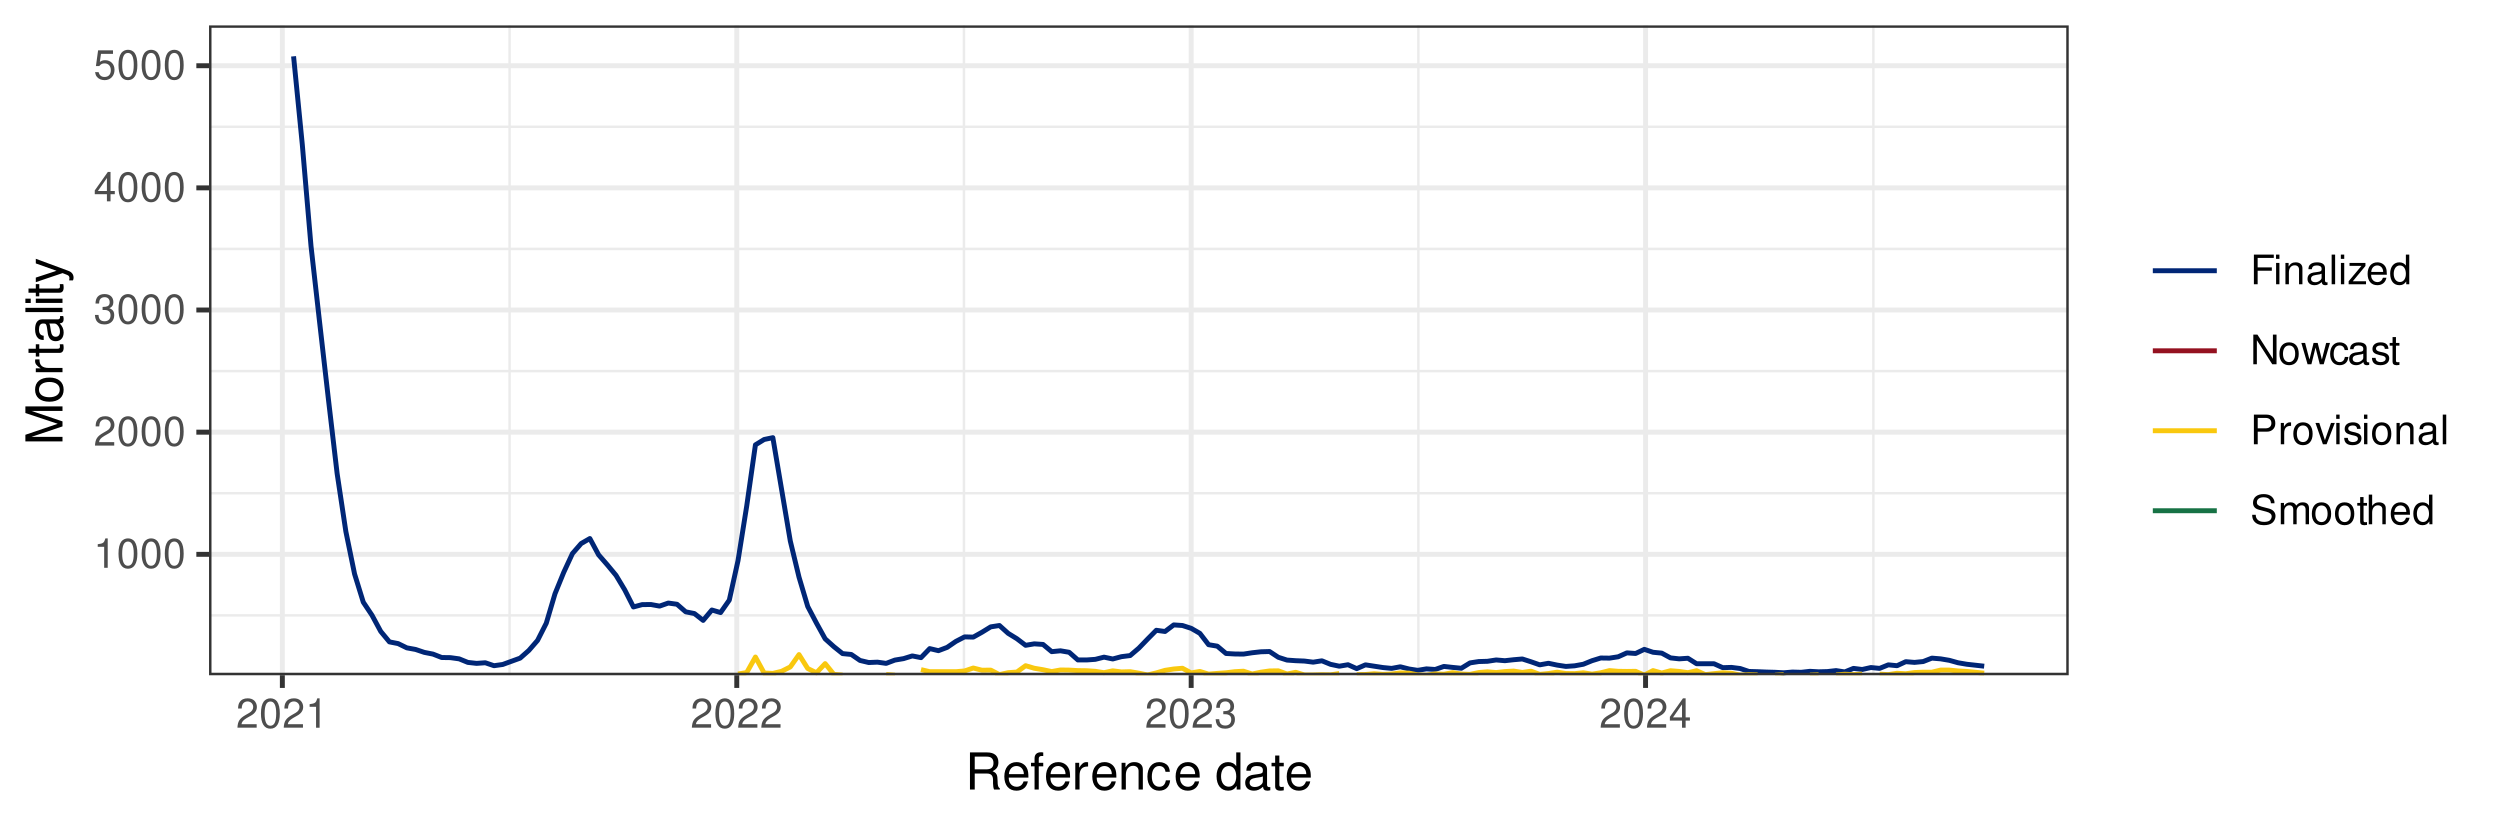 <?xml version="1.0" encoding="UTF-8"?>
<svg xmlns="http://www.w3.org/2000/svg" xmlns:xlink="http://www.w3.org/1999/xlink" width="540" height="180" viewBox="0 0 540 180">
<defs>
<g>
<g id="glyph-0-0">
<path d="M 2.281 -4.531 L 2.281 0 L 3.047 0 L 3.047 -6.359 L 2.547 -6.359 C 2.266 -5.391 2.094 -5.25 0.891 -5.094 L 0.891 -4.531 Z M 2.281 -4.531 "/>
</g>
<g id="glyph-0-1">
<path d="M 2.422 -6.359 C 1.844 -6.359 1.312 -6.094 0.984 -5.672 C 0.578 -5.109 0.375 -4.25 0.375 -3.078 C 0.375 -0.938 1.078 0.203 2.422 0.203 C 3.734 0.203 4.453 -0.938 4.453 -3.031 C 4.453 -4.25 4.266 -5.078 3.859 -5.672 C 3.531 -6.109 3.016 -6.359 2.422 -6.359 Z M 2.422 -5.672 C 3.25 -5.672 3.672 -4.828 3.672 -3.094 C 3.672 -1.281 3.266 -0.438 2.406 -0.438 C 1.578 -0.438 1.172 -1.312 1.172 -3.062 C 1.172 -4.828 1.578 -5.672 2.422 -5.672 Z M 2.422 -5.672 "/>
</g>
<g id="glyph-0-2">
<path d="M 4.453 -0.766 L 1.172 -0.766 C 1.25 -1.297 1.531 -1.625 2.297 -2.094 L 3.172 -2.594 C 4.047 -3.062 4.5 -3.719 4.5 -4.5 C 4.5 -5.031 4.281 -5.531 3.922 -5.875 C 3.547 -6.203 3.094 -6.359 2.5 -6.359 C 1.703 -6.359 1.125 -6.078 0.781 -5.531 C 0.547 -5.203 0.453 -4.797 0.438 -4.156 L 1.219 -4.156 C 1.234 -4.594 1.297 -4.844 1.406 -5.062 C 1.594 -5.438 2 -5.688 2.469 -5.688 C 3.172 -5.688 3.703 -5.172 3.703 -4.484 C 3.703 -3.969 3.406 -3.531 2.859 -3.219 L 2.047 -2.75 C 0.75 -2 0.375 -1.406 0.297 -0.016 L 4.453 -0.016 Z M 4.453 -0.766 "/>
</g>
<g id="glyph-0-3">
<path d="M 1.938 -2.922 L 2.359 -2.922 C 3.203 -2.922 3.656 -2.531 3.656 -1.766 C 3.656 -0.969 3.172 -0.484 2.375 -0.484 C 1.516 -0.484 1.109 -0.922 1.062 -1.844 L 0.281 -1.844 C 0.312 -1.344 0.406 -1 0.547 -0.719 C 0.875 -0.109 1.484 0.203 2.344 0.203 C 3.625 0.203 4.453 -0.578 4.453 -1.781 C 4.453 -2.594 4.141 -3.031 3.391 -3.297 C 3.969 -3.531 4.266 -3.969 4.266 -4.609 C 4.266 -5.703 3.547 -6.359 2.359 -6.359 C 1.109 -6.359 0.438 -5.656 0.406 -4.312 L 1.188 -4.312 C 1.203 -4.703 1.234 -4.922 1.328 -5.109 C 1.5 -5.469 1.891 -5.688 2.375 -5.688 C 3.062 -5.688 3.469 -5.266 3.469 -4.578 C 3.469 -4.141 3.312 -3.859 2.969 -3.719 C 2.766 -3.625 2.484 -3.594 1.938 -3.578 Z M 1.938 -2.922 "/>
</g>
<g id="glyph-0-4">
<path d="M 2.875 -1.547 L 2.875 0 L 3.656 0 L 3.656 -1.547 L 4.578 -1.547 L 4.578 -2.234 L 3.656 -2.234 L 3.656 -6.359 L 3.078 -6.359 L 0.25 -2.359 L 0.25 -1.547 Z M 2.875 -2.234 L 0.922 -2.234 L 2.875 -5.047 Z M 2.875 -2.234 "/>
</g>
<g id="glyph-0-5">
<path d="M 4.188 -6.234 L 0.969 -6.234 L 0.5 -2.844 L 1.219 -2.844 C 1.578 -3.266 1.875 -3.422 2.359 -3.422 C 3.203 -3.422 3.719 -2.844 3.719 -1.922 C 3.719 -1.031 3.203 -0.484 2.359 -0.484 C 1.688 -0.484 1.266 -0.828 1.078 -1.531 L 0.312 -1.531 C 0.406 -1.016 0.5 -0.781 0.688 -0.547 C 1.031 -0.078 1.672 0.203 2.375 0.203 C 3.641 0.203 4.516 -0.719 4.516 -2.031 C 4.516 -3.266 3.688 -4.109 2.5 -4.109 C 2.062 -4.109 1.703 -4 1.344 -3.734 L 1.594 -5.469 L 4.188 -5.469 Z M 4.188 -6.234 "/>
</g>
<g id="glyph-0-6">
<path d="M 1.609 -2.922 L 4.672 -2.922 L 4.672 -3.641 L 1.609 -3.641 L 1.609 -5.688 L 5.094 -5.688 L 5.094 -6.406 L 0.797 -6.406 L 0.797 0 L 1.609 0 Z M 1.609 -2.922 "/>
</g>
<g id="glyph-0-7">
<path d="M 1.312 -4.609 L 0.594 -4.609 L 0.594 0 L 1.312 0 Z M 1.312 -6.406 L 0.578 -6.406 L 0.578 -5.484 L 1.312 -5.484 Z M 1.312 -6.406 "/>
</g>
<g id="glyph-0-8">
<path d="M 0.609 -4.609 L 0.609 0 L 1.359 0 L 1.359 -2.547 C 1.359 -3.484 1.844 -4.094 2.609 -4.094 C 3.188 -4.094 3.547 -3.75 3.547 -3.188 L 3.547 0 L 4.281 0 L 4.281 -3.484 C 4.281 -4.25 3.719 -4.734 2.828 -4.734 C 2.141 -4.734 1.703 -4.484 1.297 -3.828 L 1.297 -4.609 Z M 0.609 -4.609 "/>
</g>
<g id="glyph-0-9">
<path d="M 4.703 -0.438 C 4.625 -0.406 4.594 -0.406 4.547 -0.406 C 4.297 -0.406 4.156 -0.547 4.156 -0.781 L 4.156 -3.484 C 4.156 -4.297 3.547 -4.734 2.422 -4.734 C 1.734 -4.734 1.203 -4.547 0.891 -4.203 C 0.672 -3.969 0.594 -3.703 0.578 -3.25 L 1.312 -3.25 C 1.375 -3.812 1.703 -4.062 2.391 -4.062 C 3.062 -4.062 3.422 -3.812 3.422 -3.375 L 3.422 -3.188 C 3.406 -2.875 3.25 -2.75 2.656 -2.672 C 1.625 -2.547 1.453 -2.5 1.172 -2.391 C 0.641 -2.156 0.375 -1.766 0.375 -1.156 C 0.375 -0.328 0.953 0.203 1.875 0.203 C 2.469 0.203 2.922 0 3.453 -0.469 C 3.5 0 3.734 0.203 4.203 0.203 C 4.359 0.203 4.453 0.188 4.703 0.125 Z M 3.422 -1.453 C 3.422 -1.203 3.359 -1.062 3.125 -0.859 C 2.828 -0.578 2.469 -0.438 2.047 -0.438 C 1.469 -0.438 1.141 -0.719 1.141 -1.172 C 1.141 -1.656 1.453 -1.906 2.25 -2.016 C 3.031 -2.125 3.172 -2.156 3.422 -2.281 Z M 3.422 -1.453 "/>
</g>
<g id="glyph-0-10">
<path d="M 1.344 -6.406 L 0.594 -6.406 L 0.594 0 L 1.344 0 Z M 1.344 -6.406 "/>
</g>
<g id="glyph-0-11">
<path d="M 3.891 -4.609 L 0.453 -4.609 L 0.453 -3.969 L 3.031 -3.969 L 0.266 -0.656 L 0.266 0 L 4.016 0 L 4.016 -0.641 L 1.156 -0.641 L 3.891 -3.953 Z M 3.891 -4.609 "/>
</g>
<g id="glyph-0-12">
<path d="M 4.516 -2.062 C 4.516 -2.766 4.453 -3.188 4.328 -3.531 C 4.031 -4.281 3.328 -4.734 2.469 -4.734 C 1.172 -4.734 0.359 -3.766 0.359 -2.25 C 0.359 -0.719 1.141 0.203 2.453 0.203 C 3.5 0.203 4.234 -0.391 4.422 -1.406 L 3.672 -1.406 C 3.469 -0.797 3.062 -0.469 2.469 -0.469 C 2 -0.469 1.609 -0.688 1.359 -1.078 C 1.188 -1.344 1.125 -1.594 1.125 -2.062 Z M 1.141 -2.656 C 1.203 -3.516 1.719 -4.062 2.453 -4.062 C 3.203 -4.062 3.719 -3.484 3.719 -2.656 Z M 1.141 -2.656 "/>
</g>
<g id="glyph-0-13">
<path d="M 4.359 -6.406 L 3.625 -6.406 L 3.625 -4.031 C 3.312 -4.5 2.828 -4.734 2.203 -4.734 C 1.016 -4.734 0.234 -3.781 0.234 -2.312 C 0.234 -0.75 0.984 0.203 2.234 0.203 C 2.875 0.203 3.312 -0.031 3.703 -0.609 L 3.703 0 L 4.359 0 Z M 2.328 -4.062 C 3.125 -4.062 3.625 -3.359 3.625 -2.25 C 3.625 -1.188 3.109 -0.484 2.344 -0.484 C 1.531 -0.484 1 -1.203 1 -2.266 C 1 -3.344 1.531 -4.062 2.328 -4.062 Z M 2.328 -4.062 "/>
</g>
<g id="glyph-0-14">
<path d="M 5.688 -6.406 L 4.906 -6.406 L 4.906 -1.172 L 1.562 -6.406 L 0.672 -6.406 L 0.672 0 L 1.438 0 L 1.438 -5.203 L 4.766 0 L 5.688 0 Z M 5.688 -6.406 "/>
</g>
<g id="glyph-0-15">
<path d="M 2.391 -4.734 C 1.094 -4.734 0.312 -3.812 0.312 -2.266 C 0.312 -0.719 1.094 0.203 2.406 0.203 C 3.703 0.203 4.484 -0.719 4.484 -2.234 C 4.484 -3.828 3.734 -4.734 2.391 -4.734 Z M 2.406 -4.062 C 3.234 -4.062 3.719 -3.391 3.719 -2.25 C 3.719 -1.156 3.203 -0.469 2.406 -0.469 C 1.578 -0.469 1.078 -1.156 1.078 -2.266 C 1.078 -3.391 1.578 -4.062 2.406 -4.062 Z M 2.406 -4.062 "/>
</g>
<g id="glyph-0-16">
<path d="M 4.875 0 L 6.234 -4.609 L 5.406 -4.609 L 4.484 -1.016 L 3.578 -4.609 L 2.688 -4.609 L 1.797 -1.016 L 0.859 -4.609 L 0.047 -4.609 L 1.391 0 L 2.219 0 L 3.109 -3.609 L 4.031 0 Z M 4.875 0 "/>
</g>
<g id="glyph-0-17">
<path d="M 4.141 -3.062 C 4.109 -3.516 4.016 -3.797 3.828 -4.062 C 3.516 -4.484 2.969 -4.734 2.328 -4.734 C 1.078 -4.734 0.266 -3.75 0.266 -2.219 C 0.266 -0.734 1.062 0.203 2.312 0.203 C 3.406 0.203 4.109 -0.453 4.203 -1.578 L 3.453 -1.578 C 3.328 -0.844 2.953 -0.469 2.328 -0.469 C 1.516 -0.469 1.031 -1.141 1.031 -2.219 C 1.031 -3.375 1.516 -4.062 2.312 -4.062 C 2.922 -4.062 3.312 -3.703 3.406 -3.062 Z M 4.141 -3.062 "/>
</g>
<g id="glyph-0-18">
<path d="M 3.859 -3.328 C 3.844 -4.234 3.25 -4.734 2.188 -4.734 C 1.109 -4.734 0.406 -4.188 0.406 -3.328 C 0.406 -2.609 0.781 -2.266 1.875 -2 L 2.562 -1.844 C 3.062 -1.719 3.266 -1.531 3.266 -1.203 C 3.266 -0.766 2.844 -0.469 2.203 -0.469 C 1.797 -0.469 1.469 -0.594 1.281 -0.781 C 1.172 -0.922 1.125 -1.047 1.078 -1.375 L 0.297 -1.375 C 0.328 -0.312 0.938 0.203 2.141 0.203 C 3.297 0.203 4.031 -0.375 4.031 -1.266 C 4.031 -1.938 3.656 -2.328 2.734 -2.547 L 2.031 -2.703 C 1.438 -2.844 1.172 -3.047 1.172 -3.375 C 1.172 -3.797 1.562 -4.062 2.156 -4.062 C 2.75 -4.062 3.062 -3.812 3.078 -3.328 Z M 3.859 -3.328 "/>
</g>
<g id="glyph-0-19">
<path d="M 2.234 -4.609 L 1.484 -4.609 L 1.484 -5.875 L 0.75 -5.875 L 0.75 -4.609 L 0.125 -4.609 L 0.125 -4.016 L 0.75 -4.016 L 0.75 -0.531 C 0.75 -0.047 1.062 0.203 1.641 0.203 C 1.828 0.203 1.984 0.188 2.234 0.141 L 2.234 -0.469 C 2.125 -0.453 2.031 -0.438 1.875 -0.438 C 1.562 -0.438 1.484 -0.531 1.484 -0.859 L 1.484 -4.016 L 2.234 -4.016 Z M 2.234 -4.609 "/>
</g>
<g id="glyph-0-20">
<path d="M 1.625 -2.719 L 3.641 -2.719 C 4.141 -2.719 4.531 -2.875 4.875 -3.172 C 5.266 -3.531 5.422 -3.938 5.422 -4.531 C 5.422 -5.734 4.719 -6.406 3.453 -6.406 L 0.797 -6.406 L 0.797 0 L 1.625 0 Z M 1.625 -3.438 L 1.625 -5.688 L 3.328 -5.688 C 4.109 -5.688 4.578 -5.266 4.578 -4.562 C 4.578 -3.859 4.109 -3.438 3.328 -3.438 Z M 1.625 -3.438 "/>
</g>
<g id="glyph-0-21">
<path d="M 0.609 -4.609 L 0.609 0 L 1.344 0 L 1.344 -2.391 C 1.359 -3.5 1.812 -4 2.828 -3.969 L 2.828 -4.719 C 2.703 -4.734 2.625 -4.734 2.547 -4.734 C 2.062 -4.734 1.703 -4.453 1.281 -3.781 L 1.281 -4.609 Z M 0.609 -4.609 "/>
</g>
<g id="glyph-0-22">
<path d="M 2.5 0 L 4.281 -4.609 L 3.453 -4.609 L 2.141 -0.875 L 0.922 -4.609 L 0.094 -4.609 L 1.703 0 Z M 2.5 0 "/>
</g>
<g id="glyph-0-23">
<path d="M 5.25 -4.531 C 5.25 -4.969 5.219 -5.094 5.078 -5.391 C 4.719 -6.125 3.969 -6.516 2.891 -6.516 C 1.484 -6.516 0.609 -5.797 0.609 -4.641 C 0.609 -3.859 1.031 -3.359 1.875 -3.141 L 3.469 -2.719 C 4.281 -2.5 4.641 -2.188 4.641 -1.688 C 4.641 -1.344 4.453 -0.984 4.188 -0.797 C 3.938 -0.609 3.531 -0.516 3.016 -0.516 C 2.312 -0.516 1.844 -0.688 1.531 -1.062 C 1.297 -1.344 1.188 -1.641 1.203 -2.047 L 0.422 -2.047 C 0.438 -1.453 0.547 -1.062 0.797 -0.719 C 1.234 -0.109 1.984 0.203 2.953 0.203 C 3.719 0.203 4.344 0.031 4.766 -0.297 C 5.188 -0.641 5.469 -1.203 5.469 -1.766 C 5.469 -2.547 4.969 -3.125 4.094 -3.375 L 2.484 -3.797 C 1.719 -4.016 1.438 -4.25 1.438 -4.75 C 1.438 -5.406 2 -5.828 2.875 -5.828 C 3.891 -5.828 4.453 -5.375 4.469 -4.531 Z M 5.25 -4.531 "/>
</g>
<g id="glyph-0-24">
<path d="M 0.609 -4.609 L 0.609 0 L 1.359 0 L 1.359 -2.891 C 1.359 -3.562 1.844 -4.094 2.438 -4.094 C 2.984 -4.094 3.297 -3.766 3.297 -3.172 L 3.297 0 L 4.031 0 L 4.031 -2.891 C 4.031 -3.562 4.516 -4.094 5.109 -4.094 C 5.641 -4.094 5.969 -3.75 5.969 -3.172 L 5.969 0 L 6.703 0 L 6.703 -3.453 C 6.703 -4.281 6.234 -4.734 5.359 -4.734 C 4.75 -4.734 4.375 -4.562 3.953 -4.031 C 3.672 -4.531 3.312 -4.734 2.703 -4.734 C 2.094 -4.734 1.688 -4.516 1.297 -3.953 L 1.297 -4.609 Z M 0.609 -4.609 "/>
</g>
<g id="glyph-0-25">
<path d="M 0.609 -6.406 L 0.609 0 L 1.344 0 L 1.344 -2.547 C 1.344 -3.484 1.844 -4.094 2.594 -4.094 C 2.844 -4.094 3.062 -4.031 3.25 -3.891 C 3.453 -3.734 3.547 -3.516 3.547 -3.188 L 3.547 0 L 4.281 0 L 4.281 -3.484 C 4.281 -4.25 3.719 -4.734 2.828 -4.734 C 2.172 -4.734 1.781 -4.547 1.344 -3.969 L 1.344 -6.406 Z M 0.609 -6.406 "/>
</g>
<g id="glyph-1-0">
<path d="M 2.047 -3.453 L 4.688 -3.453 C 5.594 -3.453 6 -3.016 6 -2.031 L 6 -1.312 C 6 -0.812 6.078 -0.328 6.219 0 L 7.469 0 L 7.469 -0.25 C 7.078 -0.516 7 -0.797 6.984 -1.875 C 6.969 -3.188 6.766 -3.594 5.891 -3.953 C 6.797 -4.406 7.156 -4.953 7.156 -5.875 C 7.156 -7.266 6.297 -8.016 4.719 -8.016 L 1.016 -8.016 L 1.016 0 L 2.047 0 Z M 2.047 -4.359 L 2.047 -7.109 L 4.516 -7.109 C 5.094 -7.109 5.422 -7.031 5.672 -6.812 C 5.953 -6.578 6.094 -6.219 6.094 -5.734 C 6.094 -4.781 5.609 -4.359 4.516 -4.359 Z M 2.047 -4.359 "/>
</g>
<g id="glyph-1-1">
<path d="M 5.641 -2.578 C 5.641 -3.453 5.578 -3.984 5.406 -4.406 C 5.031 -5.359 4.156 -5.922 3.078 -5.922 C 1.469 -5.922 0.438 -4.703 0.438 -2.812 C 0.438 -0.906 1.438 0.25 3.062 0.25 C 4.375 0.25 5.297 -0.5 5.516 -1.75 L 4.594 -1.75 C 4.344 -0.984 3.828 -0.594 3.094 -0.594 C 2.516 -0.594 2.016 -0.859 1.703 -1.344 C 1.484 -1.672 1.406 -2 1.391 -2.578 Z M 1.422 -3.328 C 1.5 -4.391 2.141 -5.078 3.062 -5.078 C 4 -5.078 4.656 -4.359 4.656 -3.328 Z M 1.422 -3.328 "/>
</g>
<g id="glyph-1-2">
<path d="M 2.844 -5.766 L 1.875 -5.766 L 1.875 -6.672 C 1.875 -7.047 2.094 -7.25 2.516 -7.25 C 2.594 -7.25 2.625 -7.25 2.844 -7.234 L 2.844 -8 C 2.625 -8.047 2.516 -8.047 2.328 -8.047 C 1.469 -8.047 0.969 -7.562 0.969 -6.75 L 0.969 -5.766 L 0.203 -5.766 L 0.203 -5.016 L 0.969 -5.016 L 0.969 0 L 1.875 0 L 1.875 -5.016 L 2.844 -5.016 Z M 2.844 -5.766 "/>
</g>
<g id="glyph-1-3">
<path d="M 0.766 -5.766 L 0.766 0 L 1.688 0 L 1.688 -2.984 C 1.688 -4.375 2.266 -5 3.531 -4.969 L 3.531 -5.891 C 3.375 -5.922 3.281 -5.922 3.172 -5.922 C 2.578 -5.922 2.141 -5.578 1.609 -4.719 L 1.609 -5.766 Z M 0.766 -5.766 "/>
</g>
<g id="glyph-1-4">
<path d="M 0.766 -5.766 L 0.766 0 L 1.688 0 L 1.688 -3.172 C 1.688 -4.359 2.312 -5.125 3.25 -5.125 C 3.984 -5.125 4.438 -4.688 4.438 -4 L 4.438 0 L 5.359 0 L 5.359 -4.359 C 5.359 -5.312 4.641 -5.922 3.531 -5.922 C 2.672 -5.922 2.125 -5.594 1.609 -4.797 L 1.609 -5.766 Z M 0.766 -5.766 "/>
</g>
<g id="glyph-1-5">
<path d="M 5.188 -3.828 C 5.141 -4.391 5.016 -4.75 4.797 -5.078 C 4.406 -5.609 3.703 -5.922 2.906 -5.922 C 1.344 -5.922 0.344 -4.703 0.344 -2.781 C 0.344 -0.922 1.328 0.25 2.891 0.25 C 4.266 0.25 5.141 -0.578 5.25 -1.984 L 4.328 -1.984 C 4.172 -1.062 3.703 -0.594 2.922 -0.594 C 1.906 -0.594 1.297 -1.422 1.297 -2.781 C 1.297 -4.219 1.891 -5.078 2.891 -5.078 C 3.656 -5.078 4.141 -4.625 4.25 -3.828 Z M 5.188 -3.828 "/>
</g>
<g id="glyph-1-6">
</g>
<g id="glyph-1-7">
<path d="M 5.438 -8.016 L 4.531 -8.016 L 4.531 -5.031 C 4.141 -5.625 3.531 -5.922 2.766 -5.922 C 1.266 -5.922 0.281 -4.734 0.281 -2.891 C 0.281 -0.953 1.234 0.25 2.797 0.25 C 3.594 0.25 4.141 -0.047 4.625 -0.766 L 4.625 0 L 5.438 0 Z M 2.922 -5.078 C 3.906 -5.078 4.531 -4.203 4.531 -2.812 C 4.531 -1.484 3.891 -0.609 2.922 -0.609 C 1.906 -0.609 1.25 -1.5 1.25 -2.844 C 1.25 -4.188 1.906 -5.078 2.922 -5.078 Z M 2.922 -5.078 "/>
</g>
<g id="glyph-1-8">
<path d="M 5.891 -0.531 C 5.781 -0.516 5.734 -0.516 5.688 -0.516 C 5.375 -0.516 5.188 -0.688 5.188 -0.969 L 5.188 -4.359 C 5.188 -5.375 4.438 -5.922 3.031 -5.922 C 2.172 -5.922 1.5 -5.688 1.109 -5.266 C 0.844 -4.969 0.734 -4.625 0.719 -4.062 L 1.641 -4.062 C 1.719 -4.766 2.141 -5.078 2.984 -5.078 C 3.828 -5.078 4.281 -4.781 4.281 -4.219 L 4.281 -3.984 C 4.266 -3.594 4.062 -3.438 3.328 -3.344 C 2.031 -3.172 1.828 -3.141 1.469 -2.984 C 0.797 -2.703 0.469 -2.203 0.469 -1.453 C 0.469 -0.406 1.188 0.25 2.359 0.25 C 3.078 0.25 3.656 0 4.312 -0.594 C 4.375 0 4.656 0.25 5.266 0.25 C 5.453 0.25 5.578 0.234 5.891 0.156 Z M 4.281 -1.812 C 4.281 -1.5 4.188 -1.312 3.922 -1.062 C 3.547 -0.719 3.094 -0.547 2.547 -0.547 C 1.844 -0.547 1.422 -0.891 1.422 -1.469 C 1.422 -2.078 1.812 -2.391 2.812 -2.531 C 3.781 -2.656 3.969 -2.703 4.281 -2.844 Z M 4.281 -1.812 "/>
</g>
<g id="glyph-1-9">
<path d="M 2.797 -5.766 L 1.844 -5.766 L 1.844 -7.344 L 0.938 -7.344 L 0.938 -5.766 L 0.156 -5.766 L 0.156 -5.016 L 0.938 -5.016 L 0.938 -0.656 C 0.938 -0.062 1.328 0.25 2.047 0.25 C 2.281 0.25 2.484 0.234 2.797 0.172 L 2.797 -0.594 C 2.656 -0.562 2.547 -0.547 2.359 -0.547 C 1.953 -0.547 1.844 -0.656 1.844 -1.062 L 1.844 -5.016 L 2.797 -5.016 Z M 2.797 -5.766 "/>
</g>
<g id="glyph-2-0">
<path d="M 0 -5.141 L -6.719 -7.406 L 0 -7.406 L 0 -8.375 L -8.016 -8.375 L -8.016 -6.953 L -1.031 -4.625 L -8.016 -2.25 L -8.016 -0.828 L 0 -0.828 L 0 -1.797 L -6.719 -1.797 L 0 -4.062 Z M 0 -5.141 "/>
</g>
<g id="glyph-2-1">
<path d="M -5.922 -2.984 C -5.922 -1.359 -4.781 -0.391 -2.844 -0.391 C -0.891 -0.391 0.25 -1.359 0.25 -3 C 0.25 -4.625 -0.906 -5.609 -2.797 -5.609 C -4.797 -5.609 -5.922 -4.656 -5.922 -2.984 Z M -5.078 -3 C -5.078 -4.031 -4.234 -4.656 -2.812 -4.656 C -1.438 -4.656 -0.594 -4.016 -0.594 -3 C -0.594 -1.984 -1.438 -1.359 -2.844 -1.359 C -4.234 -1.359 -5.078 -1.984 -5.078 -3 Z M -5.078 -3 "/>
</g>
<g id="glyph-2-2">
<path d="M -5.766 -0.766 L 0 -0.766 L 0 -1.688 L -2.984 -1.688 C -4.375 -1.688 -5 -2.266 -4.969 -3.531 L -5.891 -3.531 C -5.922 -3.375 -5.922 -3.281 -5.922 -3.172 C -5.922 -2.578 -5.578 -2.141 -4.719 -1.609 L -5.766 -1.609 Z M -5.766 -0.766 "/>
</g>
<g id="glyph-2-3">
<path d="M -5.766 -2.797 L -5.766 -1.844 L -7.344 -1.844 L -7.344 -0.938 L -5.766 -0.938 L -5.766 -0.156 L -5.016 -0.156 L -5.016 -0.938 L -0.656 -0.938 C -0.062 -0.938 0.25 -1.328 0.25 -2.047 C 0.25 -2.281 0.234 -2.484 0.172 -2.797 L -0.594 -2.797 C -0.562 -2.656 -0.547 -2.547 -0.547 -2.359 C -0.547 -1.953 -0.656 -1.844 -1.062 -1.844 L -5.016 -1.844 L -5.016 -2.797 Z M -5.766 -2.797 "/>
</g>
<g id="glyph-2-4">
<path d="M -0.531 -5.891 C -0.516 -5.781 -0.516 -5.734 -0.516 -5.688 C -0.516 -5.375 -0.688 -5.188 -0.969 -5.188 L -4.359 -5.188 C -5.375 -5.188 -5.922 -4.438 -5.922 -3.031 C -5.922 -2.172 -5.688 -1.5 -5.266 -1.109 C -4.969 -0.844 -4.625 -0.734 -4.062 -0.719 L -4.062 -1.641 C -4.766 -1.719 -5.078 -2.141 -5.078 -2.984 C -5.078 -3.828 -4.781 -4.281 -4.219 -4.281 L -3.984 -4.281 C -3.594 -4.266 -3.438 -4.062 -3.344 -3.328 C -3.172 -2.031 -3.141 -1.828 -2.984 -1.469 C -2.703 -0.797 -2.203 -0.469 -1.453 -0.469 C -0.406 -0.469 0.25 -1.188 0.25 -2.359 C 0.25 -3.078 0 -3.656 -0.594 -4.312 C 0 -4.375 0.25 -4.656 0.25 -5.266 C 0.25 -5.453 0.234 -5.578 0.156 -5.891 Z M -1.812 -4.281 C -1.5 -4.281 -1.312 -4.188 -1.062 -3.922 C -0.719 -3.547 -0.547 -3.094 -0.547 -2.547 C -0.547 -1.844 -0.891 -1.422 -1.469 -1.422 C -2.078 -1.422 -2.391 -1.812 -2.531 -2.812 C -2.656 -3.781 -2.703 -3.969 -2.844 -4.281 Z M -1.812 -4.281 "/>
</g>
<g id="glyph-2-5">
<path d="M -8.016 -1.672 L -8.016 -0.75 L 0 -0.75 L 0 -1.672 Z M -8.016 -1.672 "/>
</g>
<g id="glyph-2-6">
<path d="M -5.766 -1.656 L -5.766 -0.734 L 0 -0.734 L 0 -1.656 Z M -8.016 -1.656 L -8.016 -0.719 L -6.859 -0.719 L -6.859 -1.656 Z M -8.016 -1.656 "/>
</g>
<g id="glyph-2-7">
<path d="M -5.766 -4.266 L -1.281 -2.672 L -5.766 -1.203 L -5.766 -0.219 L 0.016 -2.172 L 0.938 -1.812 C 1.344 -1.656 1.5 -1.469 1.5 -1.078 C 1.5 -0.922 1.469 -0.797 1.438 -0.594 L 2.25 -0.594 C 2.359 -0.781 2.391 -0.969 2.391 -1.203 C 2.391 -1.5 2.297 -1.828 2.125 -2.062 C 1.906 -2.359 1.672 -2.516 1.203 -2.688 L -5.766 -5.266 Z M -5.766 -4.266 "/>
</g>
</g>
<clipPath id="clip-0">
<path clip-rule="nonzero" d="M 45.152 5.48 L 446.844 5.48 L 446.844 145.852 L 45.152 145.852 Z M 45.152 5.48 "/>
</clipPath>
<clipPath id="clip-1">
<path clip-rule="nonzero" d="M 45.152 132 L 446.844 132 L 446.844 134 L 45.152 134 Z M 45.152 132 "/>
</clipPath>
<clipPath id="clip-2">
<path clip-rule="nonzero" d="M 45.152 106 L 446.844 106 L 446.844 107 L 45.152 107 Z M 45.152 106 "/>
</clipPath>
<clipPath id="clip-3">
<path clip-rule="nonzero" d="M 45.152 79 L 446.844 79 L 446.844 81 L 45.152 81 Z M 45.152 79 "/>
</clipPath>
<clipPath id="clip-4">
<path clip-rule="nonzero" d="M 45.152 53 L 446.844 53 L 446.844 55 L 45.152 55 Z M 45.152 53 "/>
</clipPath>
<clipPath id="clip-5">
<path clip-rule="nonzero" d="M 45.152 27 L 446.844 27 L 446.844 28 L 45.152 28 Z M 45.152 27 "/>
</clipPath>
<clipPath id="clip-6">
<path clip-rule="nonzero" d="M 109 5.48 L 111 5.48 L 111 145.852 L 109 145.852 Z M 109 5.48 "/>
</clipPath>
<clipPath id="clip-7">
<path clip-rule="nonzero" d="M 207 5.48 L 209 5.48 L 209 145.852 L 207 145.852 Z M 207 5.48 "/>
</clipPath>
<clipPath id="clip-8">
<path clip-rule="nonzero" d="M 306 5.48 L 307 5.48 L 307 145.852 L 306 145.852 Z M 306 5.48 "/>
</clipPath>
<clipPath id="clip-9">
<path clip-rule="nonzero" d="M 404 5.48 L 405 5.48 L 405 145.852 L 404 145.852 Z M 404 5.48 "/>
</clipPath>
<clipPath id="clip-10">
<path clip-rule="nonzero" d="M 45.152 119 L 446.844 119 L 446.844 121 L 45.152 121 Z M 45.152 119 "/>
</clipPath>
<clipPath id="clip-11">
<path clip-rule="nonzero" d="M 45.152 92 L 446.844 92 L 446.844 94 L 45.152 94 Z M 45.152 92 "/>
</clipPath>
<clipPath id="clip-12">
<path clip-rule="nonzero" d="M 45.152 66 L 446.844 66 L 446.844 68 L 45.152 68 Z M 45.152 66 "/>
</clipPath>
<clipPath id="clip-13">
<path clip-rule="nonzero" d="M 45.152 40 L 446.844 40 L 446.844 42 L 45.152 42 Z M 45.152 40 "/>
</clipPath>
<clipPath id="clip-14">
<path clip-rule="nonzero" d="M 45.152 13 L 446.844 13 L 446.844 15 L 45.152 15 Z M 45.152 13 "/>
</clipPath>
<clipPath id="clip-15">
<path clip-rule="nonzero" d="M 60 5.48 L 62 5.48 L 62 145.852 L 60 145.852 Z M 60 5.48 "/>
</clipPath>
<clipPath id="clip-16">
<path clip-rule="nonzero" d="M 158 5.48 L 160 5.48 L 160 145.852 L 158 145.852 Z M 158 5.48 "/>
</clipPath>
<clipPath id="clip-17">
<path clip-rule="nonzero" d="M 256 5.48 L 258 5.48 L 258 145.852 L 256 145.852 Z M 256 5.48 "/>
</clipPath>
<clipPath id="clip-18">
<path clip-rule="nonzero" d="M 354 5.48 L 356 5.48 L 356 145.852 L 354 145.852 Z M 354 5.48 "/>
</clipPath>
<clipPath id="clip-19">
<path clip-rule="nonzero" d="M 62 11 L 430 11 L 430 145.852 L 62 145.852 Z M 62 11 "/>
</clipPath>
<clipPath id="clip-20">
<path clip-rule="nonzero" d="M 158 140 L 183 140 L 183 145.852 L 158 145.852 Z M 158 140 "/>
</clipPath>
<clipPath id="clip-21">
<path clip-rule="nonzero" d="M 190 145 L 194 145 L 194 145.852 L 190 145.852 Z M 190 145 "/>
</clipPath>
<clipPath id="clip-22">
<path clip-rule="nonzero" d="M 198 143 L 290 143 L 290 145.852 L 198 145.852 Z M 198 143 "/>
</clipPath>
<clipPath id="clip-23">
<path clip-rule="nonzero" d="M 292 144 L 381 144 L 381 145.852 L 292 145.852 Z M 292 144 "/>
</clipPath>
<clipPath id="clip-24">
<path clip-rule="nonzero" d="M 382 145 L 386 145 L 386 145.852 L 382 145.852 Z M 382 145 "/>
</clipPath>
<clipPath id="clip-25">
<path clip-rule="nonzero" d="M 390 145 L 394 145 L 394 145.852 L 390 145.852 Z M 390 145 "/>
</clipPath>
<clipPath id="clip-26">
<path clip-rule="nonzero" d="M 396 145 L 403 145 L 403 145.852 L 396 145.852 Z M 396 145 "/>
</clipPath>
<clipPath id="clip-27">
<path clip-rule="nonzero" d="M 405 144 L 430 144 L 430 145.852 L 405 145.852 Z M 405 144 "/>
</clipPath>
<clipPath id="clip-28">
<path clip-rule="nonzero" d="M 45.152 5.48 L 446.844 5.48 L 446.844 145.852 L 45.152 145.852 Z M 45.152 5.48 "/>
</clipPath>
</defs>
<rect x="-54" y="-18" width="648" height="216" fill="rgb(100%, 100%, 100%)" fill-opacity="1"/>
<rect x="-54" y="-18" width="648" height="216" fill="rgb(100%, 100%, 100%)" fill-opacity="1"/>
<path fill="none" stroke-width="1.067" stroke-linecap="round" stroke-linejoin="round" stroke="rgb(100%, 100%, 100%)" stroke-opacity="1" stroke-miterlimit="10" d="M 0 180 L 540 180 L 540 0 L 0 0 Z M 0 180 "/>
<g clip-path="url(#clip-0)">
<path fill-rule="nonzero" fill="rgb(100%, 100%, 100%)" fill-opacity="1" d="M 45.152 145.848 L 446.844 145.848 L 446.844 5.477 L 45.152 5.477 Z M 45.152 145.848 "/>
</g>
<g clip-path="url(#clip-1)">
<path fill="none" stroke-width="0.533" stroke-linecap="butt" stroke-linejoin="round" stroke="rgb(92.157%, 92.157%, 92.157%)" stroke-opacity="1" stroke-miterlimit="10" d="M 45.152 132.922 L 446.844 132.922 "/>
</g>
<g clip-path="url(#clip-2)">
<path fill="none" stroke-width="0.533" stroke-linecap="butt" stroke-linejoin="round" stroke="rgb(92.157%, 92.157%, 92.157%)" stroke-opacity="1" stroke-miterlimit="10" d="M 45.152 106.539 L 446.844 106.539 "/>
</g>
<g clip-path="url(#clip-3)">
<path fill="none" stroke-width="0.533" stroke-linecap="butt" stroke-linejoin="round" stroke="rgb(92.157%, 92.157%, 92.157%)" stroke-opacity="1" stroke-miterlimit="10" d="M 45.152 80.152 L 446.844 80.152 "/>
</g>
<g clip-path="url(#clip-4)">
<path fill="none" stroke-width="0.533" stroke-linecap="butt" stroke-linejoin="round" stroke="rgb(92.157%, 92.157%, 92.157%)" stroke-opacity="1" stroke-miterlimit="10" d="M 45.152 53.77 L 446.844 53.77 "/>
</g>
<g clip-path="url(#clip-5)">
<path fill="none" stroke-width="0.533" stroke-linecap="butt" stroke-linejoin="round" stroke="rgb(92.157%, 92.157%, 92.157%)" stroke-opacity="1" stroke-miterlimit="10" d="M 45.152 27.387 L 446.844 27.387 "/>
</g>
<g clip-path="url(#clip-6)">
<path fill="none" stroke-width="0.533" stroke-linecap="butt" stroke-linejoin="round" stroke="rgb(92.157%, 92.157%, 92.157%)" stroke-opacity="1" stroke-miterlimit="10" d="M 110.066 145.848 L 110.066 5.48 "/>
</g>
<g clip-path="url(#clip-7)">
<path fill="none" stroke-width="0.533" stroke-linecap="butt" stroke-linejoin="round" stroke="rgb(92.157%, 92.157%, 92.157%)" stroke-opacity="1" stroke-miterlimit="10" d="M 208.215 145.848 L 208.215 5.48 "/>
</g>
<g clip-path="url(#clip-8)">
<path fill="none" stroke-width="0.533" stroke-linecap="butt" stroke-linejoin="round" stroke="rgb(92.157%, 92.157%, 92.157%)" stroke-opacity="1" stroke-miterlimit="10" d="M 306.367 145.848 L 306.367 5.48 "/>
</g>
<g clip-path="url(#clip-9)">
<path fill="none" stroke-width="0.533" stroke-linecap="butt" stroke-linejoin="round" stroke="rgb(92.157%, 92.157%, 92.157%)" stroke-opacity="1" stroke-miterlimit="10" d="M 404.652 145.848 L 404.652 5.48 "/>
</g>
<g clip-path="url(#clip-10)">
<path fill="none" stroke-width="1.067" stroke-linecap="butt" stroke-linejoin="round" stroke="rgb(92.157%, 92.157%, 92.157%)" stroke-opacity="1" stroke-miterlimit="10" d="M 45.152 119.73 L 446.844 119.73 "/>
</g>
<g clip-path="url(#clip-11)">
<path fill="none" stroke-width="1.067" stroke-linecap="butt" stroke-linejoin="round" stroke="rgb(92.157%, 92.157%, 92.157%)" stroke-opacity="1" stroke-miterlimit="10" d="M 45.152 93.348 L 446.844 93.348 "/>
</g>
<g clip-path="url(#clip-12)">
<path fill="none" stroke-width="1.067" stroke-linecap="butt" stroke-linejoin="round" stroke="rgb(92.157%, 92.157%, 92.157%)" stroke-opacity="1" stroke-miterlimit="10" d="M 45.152 66.961 L 446.844 66.961 "/>
</g>
<g clip-path="url(#clip-13)">
<path fill="none" stroke-width="1.067" stroke-linecap="butt" stroke-linejoin="round" stroke="rgb(92.157%, 92.157%, 92.157%)" stroke-opacity="1" stroke-miterlimit="10" d="M 45.152 40.578 L 446.844 40.578 "/>
</g>
<g clip-path="url(#clip-14)">
<path fill="none" stroke-width="1.067" stroke-linecap="butt" stroke-linejoin="round" stroke="rgb(92.157%, 92.157%, 92.157%)" stroke-opacity="1" stroke-miterlimit="10" d="M 45.152 14.195 L 446.844 14.195 "/>
</g>
<g clip-path="url(#clip-15)">
<path fill="none" stroke-width="1.067" stroke-linecap="butt" stroke-linejoin="round" stroke="rgb(92.157%, 92.157%, 92.157%)" stroke-opacity="1" stroke-miterlimit="10" d="M 60.988 145.848 L 60.988 5.48 "/>
</g>
<g clip-path="url(#clip-16)">
<path fill="none" stroke-width="1.067" stroke-linecap="butt" stroke-linejoin="round" stroke="rgb(92.157%, 92.157%, 92.157%)" stroke-opacity="1" stroke-miterlimit="10" d="M 159.141 145.848 L 159.141 5.48 "/>
</g>
<g clip-path="url(#clip-17)">
<path fill="none" stroke-width="1.067" stroke-linecap="butt" stroke-linejoin="round" stroke="rgb(92.157%, 92.157%, 92.157%)" stroke-opacity="1" stroke-miterlimit="10" d="M 257.293 145.848 L 257.293 5.48 "/>
</g>
<g clip-path="url(#clip-18)">
<path fill="none" stroke-width="1.067" stroke-linecap="butt" stroke-linejoin="round" stroke="rgb(92.157%, 92.157%, 92.157%)" stroke-opacity="1" stroke-miterlimit="10" d="M 355.441 145.848 L 355.441 5.48 "/>
</g>
<g clip-path="url(#clip-19)">
<path fill="none" stroke-width="1.067" stroke-linecap="butt" stroke-linejoin="round" stroke="rgb(0%, 14.902%, 46.275%)" stroke-opacity="1" stroke-miterlimit="10" d="M 63.41 12.164 L 65.293 31.188 L 67.176 53.137 L 69.055 69.785 L 70.938 86.25 L 72.82 102.289 L 74.703 114.797 L 76.586 123.977 L 78.469 130.07 L 80.352 132.895 L 82.234 136.379 L 84.117 138.648 L 85.996 139.016 L 87.879 139.938 L 89.762 140.281 L 91.645 140.914 L 93.527 141.285 L 95.41 142.023 L 97.293 142.051 L 99.176 142.312 L 101.055 143.078 L 102.938 143.289 L 104.82 143.156 L 106.703 143.793 L 108.586 143.527 L 110.469 142.84 L 112.352 142.156 L 114.234 140.492 L 116.113 138.328 L 117.996 134.609 L 119.879 128.25 L 121.762 123.633 L 123.645 119.57 L 125.527 117.406 L 127.41 116.324 L 129.293 119.836 L 131.176 122 L 133.055 124.266 L 134.938 127.406 L 136.82 131.102 L 138.703 130.598 L 140.586 130.574 L 142.469 130.918 L 144.352 130.258 L 146.234 130.52 L 148.113 132.156 L 149.996 132.527 L 151.879 134.004 L 153.762 131.762 L 155.645 132.316 L 157.527 129.625 L 159.41 121.102 L 161.293 109.281 L 163.172 96.09 L 165.055 94.93 L 166.938 94.535 L 170.703 116.855 L 172.586 124.664 L 174.469 130.996 L 176.352 134.582 L 178.234 137.988 L 180.113 139.676 L 181.996 141.18 L 183.879 141.363 L 185.762 142.656 L 187.645 143.105 L 189.527 143.027 L 191.41 143.289 L 193.293 142.578 L 195.172 142.262 L 197.055 141.68 L 198.938 142.051 L 200.82 140.098 L 202.703 140.547 L 204.586 139.832 L 206.469 138.543 L 208.352 137.566 L 210.23 137.617 L 212.113 136.562 L 213.996 135.402 L 215.879 135.109 L 217.762 136.801 L 219.645 137.961 L 221.527 139.387 L 223.41 139.07 L 225.293 139.199 L 227.172 140.758 L 229.055 140.574 L 230.938 140.891 L 232.82 142.551 L 234.703 142.551 L 236.586 142.418 L 238.469 141.945 L 240.352 142.34 L 242.23 141.84 L 244.113 141.602 L 245.996 139.992 L 247.879 138.039 L 249.762 136.141 L 251.645 136.402 L 253.527 134.98 L 255.41 135.109 L 257.293 135.719 L 259.172 136.801 L 261.055 139.254 L 262.938 139.57 L 264.82 141.152 L 266.703 141.258 L 268.586 141.285 L 270.469 140.996 L 272.352 140.785 L 274.23 140.73 L 276.113 141.973 L 277.996 142.578 L 279.879 142.711 L 281.762 142.789 L 283.645 143.027 L 285.527 142.734 L 287.41 143.5 L 289.289 143.898 L 291.172 143.582 L 293.055 144.426 L 294.938 143.605 L 296.82 143.898 L 298.703 144.188 L 300.586 144.371 L 302.469 144.027 L 304.352 144.504 L 306.23 144.793 L 308.113 144.477 L 309.996 144.609 L 311.879 143.949 L 313.762 144.16 L 315.645 144.344 L 317.527 143.184 L 319.41 142.895 L 321.289 142.84 L 323.172 142.551 L 325.055 142.711 L 326.938 142.5 L 328.82 142.34 L 330.703 142.945 L 332.586 143.605 L 334.469 143.266 L 336.348 143.66 L 338.23 143.949 L 340.113 143.816 L 341.996 143.477 L 343.879 142.711 L 345.762 142.129 L 347.645 142.156 L 349.527 141.867 L 351.41 141.02 L 353.289 141.152 L 355.172 140.258 L 357.055 140.891 L 358.938 141.074 L 360.82 142.102 L 362.703 142.312 L 364.586 142.184 L 366.469 143.371 L 370.23 143.371 L 372.113 144.215 L 373.996 144.16 L 375.879 144.398 L 377.762 145.031 L 379.645 145.086 L 381.527 145.164 L 383.41 145.215 L 385.289 145.32 L 387.172 145.164 L 389.055 145.215 L 390.938 145.004 L 392.82 145.109 L 394.703 145.059 L 396.586 144.848 L 398.469 145.137 L 400.348 144.371 L 402.23 144.609 L 404.113 144.188 L 405.996 144.371 L 407.879 143.605 L 409.762 143.793 L 411.645 142.922 L 413.527 143.078 L 415.406 142.895 L 417.289 142.156 L 419.172 142.312 L 421.055 142.629 L 422.938 143.156 L 424.82 143.477 L 428.586 143.898 "/>
</g>
<g clip-path="url(#clip-20)">
<path fill="none" stroke-width="1.067" stroke-linecap="butt" stroke-linejoin="round" stroke="rgb(97.647%, 78.431%, 5.49%)" stroke-opacity="1" stroke-miterlimit="10" d="M 159.41 145.586 L 161.293 145.27 L 163.172 141.918 L 165.055 145.375 L 166.938 145.453 L 168.82 145.004 L 170.703 144.055 L 172.586 141.391 L 174.469 144.398 L 176.352 145.32 L 178.234 143.344 L 180.113 145.664 L 181.996 145.824 "/>
</g>
<g clip-path="url(#clip-21)">
<path fill="none" stroke-width="1.067" stroke-linecap="butt" stroke-linejoin="round" stroke="rgb(97.647%, 78.431%, 5.49%)" stroke-opacity="1" stroke-miterlimit="10" d="M 191.41 145.691 L 193.293 145.848 "/>
</g>
<g clip-path="url(#clip-22)">
<path fill="none" stroke-width="1.067" stroke-linecap="butt" stroke-linejoin="round" stroke="rgb(97.647%, 78.431%, 5.49%)" stroke-opacity="1" stroke-miterlimit="10" d="M 198.938 144.637 L 200.82 145.086 L 206.469 145.086 L 208.352 144.926 L 210.23 144.293 L 212.113 144.77 L 213.996 144.742 L 215.879 145.719 L 217.762 145.297 L 219.645 145.164 L 221.527 143.793 L 223.41 144.344 L 225.293 144.66 L 227.172 145.059 L 229.055 144.715 L 230.938 144.742 L 232.82 144.848 L 234.703 144.875 L 236.586 145.004 L 238.469 145.297 L 240.352 144.898 L 242.23 145.137 L 244.113 145.086 L 245.996 145.402 L 247.879 145.797 L 249.762 145.348 L 251.645 144.793 L 253.527 144.504 L 255.41 144.344 L 257.293 145.348 L 259.172 145.031 L 261.055 145.613 L 262.938 145.453 L 264.82 145.32 L 266.703 145.086 L 268.586 144.98 L 270.469 145.586 L 272.352 145.191 L 274.23 144.926 L 276.113 144.898 L 277.996 145.586 L 279.879 145.215 L 281.762 145.797 L 283.645 145.797 L 285.527 145.742 L 287.41 145.77 L 289.289 145.48 "/>
</g>
<g clip-path="url(#clip-23)">
<path fill="none" stroke-width="1.067" stroke-linecap="butt" stroke-linejoin="round" stroke="rgb(97.647%, 78.431%, 5.49%)" stroke-opacity="1" stroke-miterlimit="10" d="M 293.055 145.719 L 294.938 145.691 L 296.82 145.531 L 298.703 145.664 L 300.586 145.586 L 302.469 145.348 L 304.352 145.402 L 306.23 145.77 L 308.113 145.848 L 309.996 145.559 L 311.879 145.637 L 313.762 145.297 L 315.645 145.586 L 317.527 145.664 L 319.41 145.27 L 321.289 145.109 L 323.172 145.27 L 325.055 145.059 L 326.938 144.953 L 328.82 145.242 L 330.703 144.98 L 332.586 145.664 L 334.469 145.48 L 336.348 145.191 L 338.23 145.48 L 340.113 145.508 L 341.996 145.32 L 343.879 145.613 L 345.762 145.32 L 347.645 144.848 L 349.527 145.004 L 351.41 145.031 L 353.289 145.004 L 355.172 145.824 L 357.055 144.848 L 358.938 145.375 L 360.82 144.875 L 362.703 145.031 L 364.586 145.297 L 366.469 144.875 L 368.348 145.719 L 370.23 145.508 L 372.113 145.32 L 373.996 145.426 L 375.879 145.824 L 377.762 145.719 L 379.645 145.77 "/>
</g>
<g clip-path="url(#clip-24)">
<path fill="none" stroke-width="1.067" stroke-linecap="butt" stroke-linejoin="round" stroke="rgb(97.647%, 78.431%, 5.49%)" stroke-opacity="1" stroke-miterlimit="10" d="M 383.41 145.848 L 385.289 145.719 "/>
</g>
<g clip-path="url(#clip-25)">
<path fill="none" stroke-width="1.067" stroke-linecap="butt" stroke-linejoin="round" stroke="rgb(97.647%, 78.431%, 5.49%)" stroke-opacity="1" stroke-miterlimit="10" d="M 390.938 145.824 L 392.82 145.742 "/>
</g>
<g clip-path="url(#clip-26)">
<path fill="none" stroke-width="1.067" stroke-linecap="butt" stroke-linejoin="round" stroke="rgb(97.647%, 78.431%, 5.49%)" stroke-opacity="1" stroke-miterlimit="10" d="M 396.586 145.77 L 398.469 145.637 L 400.348 145.719 L 402.23 145.613 "/>
</g>
<g clip-path="url(#clip-27)">
<path fill="none" stroke-width="1.067" stroke-linecap="butt" stroke-linejoin="round" stroke="rgb(97.647%, 78.431%, 5.49%)" stroke-opacity="1" stroke-miterlimit="10" d="M 405.996 145.613 L 407.879 145.719 L 409.762 145.426 L 411.645 145.531 L 413.527 145.27 L 415.406 145.191 L 417.289 145.191 L 419.172 144.742 L 421.055 144.742 L 422.938 144.926 L 424.82 145.031 L 426.703 145.215 L 428.586 145.402 "/>
</g>
<g clip-path="url(#clip-28)">
<path fill="none" stroke-width="1.067" stroke-linecap="round" stroke-linejoin="round" stroke="rgb(20%, 20%, 20%)" stroke-opacity="1" stroke-miterlimit="10" d="M 45.152 145.848 L 446.844 145.848 L 446.844 5.477 L 45.152 5.477 Z M 45.152 145.848 "/>
</g>
<g fill="rgb(30.196%, 30.196%, 30.196%)" fill-opacity="1">
<use xlink:href="#glyph-0-0" x="20.219" y="122.646"/>
<use xlink:href="#glyph-0-1" x="25.219" y="122.646"/>
<use xlink:href="#glyph-0-1" x="30.219" y="122.646"/>
<use xlink:href="#glyph-0-1" x="35.219" y="122.646"/>
</g>
<g fill="rgb(30.196%, 30.196%, 30.196%)" fill-opacity="1">
<use xlink:href="#glyph-0-2" x="20.219" y="96.263"/>
<use xlink:href="#glyph-0-1" x="25.219" y="96.263"/>
<use xlink:href="#glyph-0-1" x="30.219" y="96.263"/>
<use xlink:href="#glyph-0-1" x="35.219" y="96.263"/>
</g>
<g fill="rgb(30.196%, 30.196%, 30.196%)" fill-opacity="1">
<use xlink:href="#glyph-0-3" x="20.219" y="69.876"/>
<use xlink:href="#glyph-0-1" x="25.219" y="69.876"/>
<use xlink:href="#glyph-0-1" x="30.219" y="69.876"/>
<use xlink:href="#glyph-0-1" x="35.219" y="69.876"/>
</g>
<g fill="rgb(30.196%, 30.196%, 30.196%)" fill-opacity="1">
<use xlink:href="#glyph-0-4" x="20.219" y="43.493"/>
<use xlink:href="#glyph-0-1" x="25.219" y="43.493"/>
<use xlink:href="#glyph-0-1" x="30.219" y="43.493"/>
<use xlink:href="#glyph-0-1" x="35.219" y="43.493"/>
</g>
<g fill="rgb(30.196%, 30.196%, 30.196%)" fill-opacity="1">
<use xlink:href="#glyph-0-5" x="20.219" y="17.11"/>
<use xlink:href="#glyph-0-1" x="25.219" y="17.11"/>
<use xlink:href="#glyph-0-1" x="30.219" y="17.11"/>
<use xlink:href="#glyph-0-1" x="35.219" y="17.11"/>
</g>
<path fill="none" stroke-width="1.067" stroke-linecap="butt" stroke-linejoin="round" stroke="rgb(20%, 20%, 20%)" stroke-opacity="1" stroke-miterlimit="10" d="M 42.41 119.73 L 45.152 119.73 "/>
<path fill="none" stroke-width="1.067" stroke-linecap="butt" stroke-linejoin="round" stroke="rgb(20%, 20%, 20%)" stroke-opacity="1" stroke-miterlimit="10" d="M 42.41 93.348 L 45.152 93.348 "/>
<path fill="none" stroke-width="1.067" stroke-linecap="butt" stroke-linejoin="round" stroke="rgb(20%, 20%, 20%)" stroke-opacity="1" stroke-miterlimit="10" d="M 42.41 66.961 L 45.152 66.961 "/>
<path fill="none" stroke-width="1.067" stroke-linecap="butt" stroke-linejoin="round" stroke="rgb(20%, 20%, 20%)" stroke-opacity="1" stroke-miterlimit="10" d="M 42.41 40.578 L 45.152 40.578 "/>
<path fill="none" stroke-width="1.067" stroke-linecap="butt" stroke-linejoin="round" stroke="rgb(20%, 20%, 20%)" stroke-opacity="1" stroke-miterlimit="10" d="M 42.41 14.195 L 45.152 14.195 "/>
<path fill="none" stroke-width="1.067" stroke-linecap="butt" stroke-linejoin="round" stroke="rgb(20%, 20%, 20%)" stroke-opacity="1" stroke-miterlimit="10" d="M 60.988 148.59 L 60.988 145.848 "/>
<path fill="none" stroke-width="1.067" stroke-linecap="butt" stroke-linejoin="round" stroke="rgb(20%, 20%, 20%)" stroke-opacity="1" stroke-miterlimit="10" d="M 159.141 148.59 L 159.141 145.848 "/>
<path fill="none" stroke-width="1.067" stroke-linecap="butt" stroke-linejoin="round" stroke="rgb(20%, 20%, 20%)" stroke-opacity="1" stroke-miterlimit="10" d="M 257.293 148.59 L 257.293 145.848 "/>
<path fill="none" stroke-width="1.067" stroke-linecap="butt" stroke-linejoin="round" stroke="rgb(20%, 20%, 20%)" stroke-opacity="1" stroke-miterlimit="10" d="M 355.441 148.59 L 355.441 145.848 "/>
<g fill="rgb(30.196%, 30.196%, 30.196%)" fill-opacity="1">
<use xlink:href="#glyph-0-2" x="50.988" y="157.196"/>
<use xlink:href="#glyph-0-1" x="55.988" y="157.196"/>
<use xlink:href="#glyph-0-2" x="60.988" y="157.196"/>
<use xlink:href="#glyph-0-0" x="65.988" y="157.196"/>
</g>
<g fill="rgb(30.196%, 30.196%, 30.196%)" fill-opacity="1">
<use xlink:href="#glyph-0-2" x="149.141" y="157.196"/>
<use xlink:href="#glyph-0-1" x="154.141" y="157.196"/>
<use xlink:href="#glyph-0-2" x="159.141" y="157.196"/>
<use xlink:href="#glyph-0-2" x="164.141" y="157.196"/>
</g>
<g fill="rgb(30.196%, 30.196%, 30.196%)" fill-opacity="1">
<use xlink:href="#glyph-0-2" x="247.293" y="157.196"/>
<use xlink:href="#glyph-0-1" x="252.293" y="157.196"/>
<use xlink:href="#glyph-0-2" x="257.293" y="157.196"/>
<use xlink:href="#glyph-0-3" x="262.293" y="157.196"/>
</g>
<g fill="rgb(30.196%, 30.196%, 30.196%)" fill-opacity="1">
<use xlink:href="#glyph-0-2" x="345.441" y="157.196"/>
<use xlink:href="#glyph-0-1" x="350.441" y="157.196"/>
<use xlink:href="#glyph-0-2" x="355.441" y="157.196"/>
<use xlink:href="#glyph-0-4" x="360.441" y="157.196"/>
</g>
<g fill="rgb(0%, 0%, 0%)" fill-opacity="1">
<use xlink:href="#glyph-1-0" x="208.496" y="170.538"/>
<use xlink:href="#glyph-1-1" x="216.496" y="170.538"/>
<use xlink:href="#glyph-1-2" x="222.496" y="170.538"/>
<use xlink:href="#glyph-1-1" x="225.496" y="170.538"/>
<use xlink:href="#glyph-1-3" x="231.496" y="170.538"/>
<use xlink:href="#glyph-1-1" x="235.496" y="170.538"/>
<use xlink:href="#glyph-1-4" x="241.496" y="170.538"/>
<use xlink:href="#glyph-1-5" x="247.496" y="170.538"/>
<use xlink:href="#glyph-1-1" x="253.496" y="170.538"/>
<use xlink:href="#glyph-1-6" x="259.496" y="170.538"/>
<use xlink:href="#glyph-1-7" x="262.496" y="170.538"/>
<use xlink:href="#glyph-1-8" x="268.496" y="170.538"/>
<use xlink:href="#glyph-1-9" x="274.496" y="170.538"/>
<use xlink:href="#glyph-1-1" x="277.496" y="170.538"/>
</g>
<g fill="rgb(0%, 0%, 0%)" fill-opacity="1">
<use xlink:href="#glyph-2-0" x="13.499" y="96.164"/>
<use xlink:href="#glyph-2-1" x="13.499" y="87.164"/>
<use xlink:href="#glyph-2-2" x="13.499" y="81.164"/>
<use xlink:href="#glyph-2-3" x="13.499" y="77.164"/>
<use xlink:href="#glyph-2-4" x="13.499" y="74.164"/>
<use xlink:href="#glyph-2-5" x="13.499" y="68.164"/>
<use xlink:href="#glyph-2-6" x="13.499" y="66.164"/>
<use xlink:href="#glyph-2-3" x="13.499" y="64.164"/>
<use xlink:href="#glyph-2-7" x="13.499" y="61.164"/>
</g>
<path fill-rule="nonzero" fill="rgb(100%, 100%, 100%)" fill-opacity="1" d="M 457.801 124.445 L 534.52 124.445 L 534.52 26.887 L 457.801 26.887 Z M 457.801 124.445 "/>
<path fill-rule="nonzero" fill="rgb(100%, 100%, 100%)" fill-opacity="1" d="M 463.281 67.125 L 480.562 67.125 L 480.562 49.844 L 463.281 49.844 Z M 463.281 67.125 "/>
<path fill="none" stroke-width="1.067" stroke-linecap="butt" stroke-linejoin="round" stroke="rgb(0%, 14.902%, 46.275%)" stroke-opacity="1" stroke-miterlimit="10" d="M 465.008 58.484 L 478.832 58.484 "/>
<path fill-rule="nonzero" fill="rgb(100%, 100%, 100%)" fill-opacity="1" d="M 463.281 84.402 L 480.562 84.402 L 480.562 67.121 L 463.281 67.121 Z M 463.281 84.402 "/>
<path fill="none" stroke-width="1.067" stroke-linecap="butt" stroke-linejoin="round" stroke="rgb(58.039%, 6.667%, 12.549%)" stroke-opacity="1" stroke-miterlimit="10" d="M 465.008 75.766 L 478.832 75.766 "/>
<path fill-rule="nonzero" fill="rgb(100%, 100%, 100%)" fill-opacity="1" d="M 463.281 101.684 L 480.562 101.684 L 480.562 84.402 L 463.281 84.402 Z M 463.281 101.684 "/>
<path fill="none" stroke-width="1.067" stroke-linecap="butt" stroke-linejoin="round" stroke="rgb(97.647%, 78.431%, 5.49%)" stroke-opacity="1" stroke-miterlimit="10" d="M 465.008 93.043 L 478.832 93.043 "/>
<path fill-rule="nonzero" fill="rgb(100%, 100%, 100%)" fill-opacity="1" d="M 463.281 118.965 L 480.562 118.965 L 480.562 101.684 L 463.281 101.684 Z M 463.281 118.965 "/>
<path fill="none" stroke-width="1.067" stroke-linecap="butt" stroke-linejoin="round" stroke="rgb(9.02%, 44.706%, 27.059%)" stroke-opacity="1" stroke-miterlimit="10" d="M 465.008 110.324 L 478.832 110.324 "/>
<g fill="rgb(0%, 0%, 0%)" fill-opacity="1">
<use xlink:href="#glyph-0-6" x="486.043" y="61.399"/>
<use xlink:href="#glyph-0-7" x="491.043" y="61.399"/>
<use xlink:href="#glyph-0-8" x="493.043" y="61.399"/>
<use xlink:href="#glyph-0-9" x="498.043" y="61.399"/>
<use xlink:href="#glyph-0-10" x="503.043" y="61.399"/>
<use xlink:href="#glyph-0-7" x="505.043" y="61.399"/>
<use xlink:href="#glyph-0-11" x="507.043" y="61.399"/>
<use xlink:href="#glyph-0-12" x="511.043" y="61.399"/>
<use xlink:href="#glyph-0-13" x="516.043" y="61.399"/>
</g>
<g fill="rgb(0%, 0%, 0%)" fill-opacity="1">
<use xlink:href="#glyph-0-14" x="486.043" y="78.681"/>
<use xlink:href="#glyph-0-15" x="492.043" y="78.681"/>
<use xlink:href="#glyph-0-16" x="497.043" y="78.681"/>
<use xlink:href="#glyph-0-17" x="503.043" y="78.681"/>
<use xlink:href="#glyph-0-9" x="507.043" y="78.681"/>
<use xlink:href="#glyph-0-18" x="512.043" y="78.681"/>
<use xlink:href="#glyph-0-19" x="516.043" y="78.681"/>
</g>
<g fill="rgb(0%, 0%, 0%)" fill-opacity="1">
<use xlink:href="#glyph-0-20" x="486.043" y="95.958"/>
<use xlink:href="#glyph-0-21" x="492.043" y="95.958"/>
<use xlink:href="#glyph-0-15" x="495.043" y="95.958"/>
<use xlink:href="#glyph-0-22" x="500.043" y="95.958"/>
<use xlink:href="#glyph-0-7" x="504.043" y="95.958"/>
<use xlink:href="#glyph-0-18" x="506.043" y="95.958"/>
<use xlink:href="#glyph-0-7" x="510.043" y="95.958"/>
<use xlink:href="#glyph-0-15" x="512.043" y="95.958"/>
<use xlink:href="#glyph-0-8" x="517.043" y="95.958"/>
<use xlink:href="#glyph-0-9" x="522.043" y="95.958"/>
<use xlink:href="#glyph-0-10" x="527.043" y="95.958"/>
</g>
<g fill="rgb(0%, 0%, 0%)" fill-opacity="1">
<use xlink:href="#glyph-0-23" x="486.043" y="113.239"/>
<use xlink:href="#glyph-0-24" x="492.043" y="113.239"/>
<use xlink:href="#glyph-0-15" x="499.043" y="113.239"/>
<use xlink:href="#glyph-0-15" x="504.043" y="113.239"/>
<use xlink:href="#glyph-0-19" x="509.043" y="113.239"/>
<use xlink:href="#glyph-0-25" x="511.043" y="113.239"/>
<use xlink:href="#glyph-0-12" x="516.043" y="113.239"/>
<use xlink:href="#glyph-0-13" x="521.043" y="113.239"/>
</g>
</svg>
